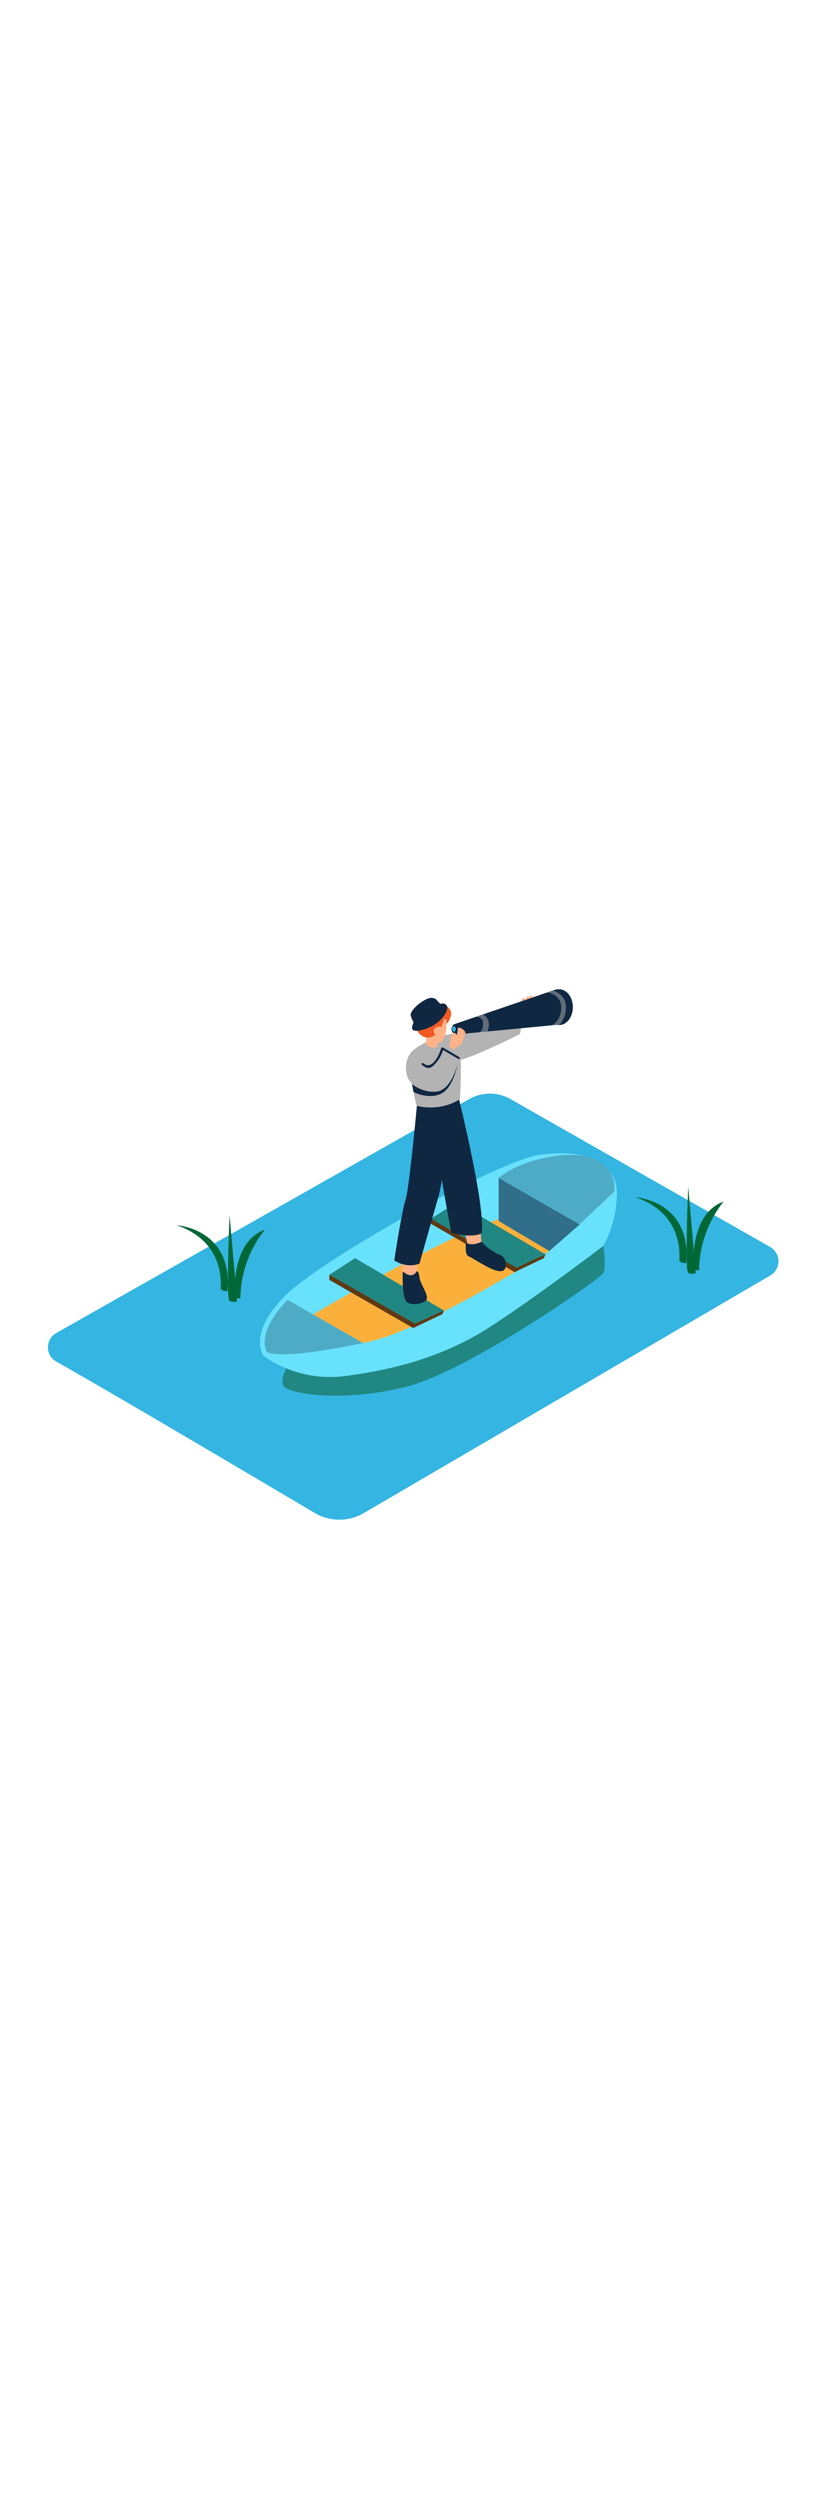 <svg version="1.1" id="Layer_1" xmlns="http://www.w3.org/2000/svg" xmlns:xlink="http://www.w3.org/1999/xlink" x="0px" y="0px" viewBox="0 0 500 500" style="width: 166px;" xml:space="preserve" data-imageid="adventure-1-82" imageName="Adventure 1" class="illustrations_image">
<style type="text/css">
	.st0_adventure-1-82{fill:#34B5E2;}
	.st1_adventure-1-82{fill:url(#SVGID_1_);}
	.st2_adventure-1-82{opacity:0.52;fill:url(#SVGID_00000078746710669486008050000012406194302896885392_);enable-background:new    ;}
	.st3_adventure-1-82{opacity:0.52;fill:url(#SVGID_00000076593196532032412730000016781047632469831834_);enable-background:new    ;}
	.st4_adventure-1-82{fill:#218782;}
	.st5_adventure-1-82{fill:#006837;}
	.st6_adventure-1-82{fill:#68E1FD;}
	.st7_adventure-1-82{fill:#FBB03B;}
	.st8_adventure-1-82{fill:#603912;}
	.st9_adventure-1-82{opacity:0.29;fill:#0F2741;enable-background:new    ;}
	.st10_adventure-1-82{opacity:0.61;fill:#0F2741;enable-background:new    ;}
	.st11_adventure-1-82{fill:#FFB288;}
	.st12_adventure-1-82{fill:#0F2741;}
	.st13_adventure-1-82{fill:#B3B3B3;}
	.st14_adventure-1-82{fill:#F15A24;}
	.st15_adventure-1-82{opacity:0.5;fill:#B3B3B3;enable-background:new    ;}
</style>
<path id="Base_adventure-1-82" class="st0_adventure-1-82" d="M33.9,317.2c35.5,20,121.2,70.8,155.7,91.2c9.1,5.4,20.4,5.4,29.5,0.1l245-143.2&#10;&#9;c4.7-2.8,6.3-8.8,3.5-13.5c-0.9-1.5-2.1-2.7-3.6-3.6L307.4,159c-7.6-4.3-17-4.3-24.6,0L33.9,300c-4.8,2.7-6.4,8.7-3.8,13.5&#10;&#9;C31,315,32.3,316.3,33.9,317.2z"/>
<g id="Shadow_adventure-1-82">
	
		<linearGradient id="SVGID_1_-adventure-1-82" gradientUnits="userSpaceOnUse" x1="162.081" y1="132.689" x2="342.021" y2="312.619" gradientTransform="matrix(1 0 0 -1 0 502)">
		<stop offset="0" style="stop-color:#0F2741;stop-opacity:0"/>
		<stop offset="0.99" style="stop-color:#006837"/>
	</linearGradient>
	<polyline class="st1_adventure-1-82" points="199.1,295.5 99.4,350.7 158.6,386.2 315.6,297 &#9;"/>
	
		<linearGradient id="SVGID_00000138575355822342836600000006923694382306551734_-adventure-1-82" gradientUnits="userSpaceOnUse" x1="376.556" y1="215.674" x2="435.516" y2="274.644" gradientTransform="matrix(1 0 0 -1 0 502)">
		<stop offset="0" style="stop-color:#0F2741;stop-opacity:0"/>
		<stop offset="1" style="stop-color:#F15A24"/>
	</linearGradient>
	<path style="opacity:0.52;fill:url(#SVGID_00000138575355822342836600000006923694382306551734_);enable-background:new    ;" d="&#10;&#9;&#9;M419.3,263.9c0.1-0.5,0.3-1,0.4-1.4c-1.3-2-2.8-3.9-4.6-5.6c-0.2-0.2-0.4-0.5-0.4-0.8l-3.4-1.6l-52,28.1l9.8,10.8l50.2-28.9&#10;&#9;&#9;C419.2,264.3,419.2,264.1,419.3,263.9z"/>
	
		<linearGradient id="SVGID_00000056404222384664569740000018296688768548988571_-adventure-1-82" gradientUnits="userSpaceOnUse" x1="100.239" y1="198.741" x2="159.199" y2="257.711" gradientTransform="matrix(1 0 0 -1 0 502)">
		<stop offset="0" style="stop-color:#0F2741;stop-opacity:0"/>
		<stop offset="1" style="stop-color:#F15A24"/>
	</linearGradient>
	<path style="opacity:0.52;fill:url(#SVGID_00000056404222384664569740000018296688768548988571_);enable-background:new    ;" d="&#10;&#9;&#9;M143,280.8c0.1-0.5,0.3-1,0.4-1.4c-1.3-2-2.9-3.9-4.6-5.6c-0.2-0.2-0.4-0.5-0.4-0.8l-3.5-1.6l-52,28.1l9.8,10.8l50.2-28.9&#10;&#9;&#9;C142.9,281.2,142.9,281,143,280.8z"/>
	<path class="st4_adventure-1-82" d="M363.5,247.5c0,0,1.8,12.7,0,16.3s-81.3,58.9-118.2,68.4s-69,4.9-74.1,0.2s8.1-30.7,31.4-28.3"/>
</g>
<g id="Grass_adventure-1-82">
	<path class="st5_adventure-1-82" d="M409.2,256.5c1.1,1.1,2.7,1.6,4.2,1.3c3.1-37.7-30.6-39.6-30.6-39.6C409.3,227.2,409.8,249.2,409.2,256.5z"/>
	<path class="st5_adventure-1-82" d="M414.6,263.8c-2.2-0.7,0-51.8,0-51.8l4.5,51.8C419.1,263.8,418.7,265,414.6,263.8z"/>
	<path class="st5_adventure-1-82" d="M417.6,262.2c0.3-1.3-2.9-33.6,18.3-41.4c-9.4,11.8-14.6,26.3-14.8,41.4"/>
	<path class="st5_adventure-1-82" d="M132.9,273.4c1.1,1.1,2.7,1.6,4.2,1.3c3.1-37.7-30.6-39.6-30.6-39.6C133,244.2,133.5,266.1,132.9,273.4z"/>
	<path class="st5_adventure-1-82" d="M138.3,280.7c-2.2-0.7,0-51.8,0-51.8l4.5,51.8C142.8,280.7,142.3,282,138.3,280.7z"/>
	<path class="st5_adventure-1-82" d="M141.3,279.1c0.3-1.3-2.9-33.6,18.3-41.4c-9.4,11.8-14.6,26.3-14.8,41.4"/>
</g>
<g id="Boat_adventure-1-82">
	<path class="st6_adventure-1-82 targetColor" d="M158.6,313.6c0,0-9.9-13.9,14.2-37s127.8-80.5,152-83.9s40.4,2.2,45.3,14.9" style="fill: rgb(104, 225, 253);"/>
	<path class="st6_adventure-1-82 targetColor" d="M158.6,313.6c0,0,19.9,16.2,49.5,12.3s58.9-11.6,86-28.9s69.4-49.5,69.4-49.5c5.2-9.6,8-20.4,8.1-31.3&#10;&#9;&#9;c0.2-18.4-16.5-23.5-31.9-20.9" style="fill: rgb(104, 225, 253);"/>
	<path class="st7_adventure-1-82" d="M185.5,290.7c0,0,90.3-54,119.7-60.6s25.7,20.5,25.7,20.5s-77.9,49.9-112.4,55.4S185.5,290.7,185.5,290.7z"/>
	<polyline class="st8_adventure-1-82" points="198.4,264.9 198.4,268 248.9,297 266.5,288.6 267.4,286.4 &#9;"/>
	<polygon class="st4_adventure-1-82" points="198.4,264.9 250,294.4 267.4,286.4 213.9,254.9 &#9;"/>
	<polyline class="st8_adventure-1-82" points="259.6,231.2 259.6,234.2 310,263.3 327.6,254.9 328.6,252.6 &#9;"/>
	<polygon class="st4_adventure-1-82" points="259.6,231.2 311.2,260.7 328.6,252.6 275.1,221.2 &#9;"/>
	<path class="st6_adventure-1-82 targetColor" d="M300.4,206.6l48.8,27.9l20.7-19.6c0,0,2.9-12.1-10.9-19.3S312.8,195.6,300.4,206.6z" style="fill: rgb(104, 225, 253);"/>
	<polygon class="st6_adventure-1-82 targetColor" points="300.4,206.6 300.4,232.5 330.9,250.6 349.2,234.6 &#9;" style="fill: rgb(104, 225, 253);"/>
	<path class="st9_adventure-1-82" d="M300.4,206.6l48.8,27.9l20.7-19.6c0,0,2.9-12.1-10.9-19.3S312.8,195.6,300.4,206.6z"/>
	<polygon class="st10_adventure-1-82" points="300.4,206.6 300.4,232.5 330.9,250.6 349.2,234.6 &#9;"/>
	<path class="st6_adventure-1-82 targetColor" d="M160.9,311.5c0,0-7.7-10.5,12.3-31.5l45.4,26C218.6,306,171.2,316.5,160.9,311.5z" style="fill: rgb(104, 225, 253);"/>
	<path class="st9_adventure-1-82" d="M160.9,311.5c0,0-7.7-10.5,12.3-31.5l45.4,26C218.6,306,171.2,316.5,160.9,311.5z"/>
</g>
<g id="Character_adventure-1-82">
	<path class="st11_adventure-1-82" d="M242.5,262.7v-12.9l9.2,1.1l-0.6,14.6C251.1,265.5,242.5,269.7,242.5,262.7z"/>
	<path class="st11_adventure-1-82" d="M278.8,233.4c0,0,3,15.2,3.7,15.7s8.3,1.4,7.9-0.5s-1.5-17.2-1.5-17.2"/>
	<path class="st12_adventure-1-82" d="M300.3,252.5c-2.7-1-8.5-4.9-9.9-7.5c-4,1.5-6.1,2.2-9.8,0.7c-0.1,3-0.4,7.4,1.9,8.2&#10;&#9;&#9;c3.7,1.4,20.3,13.9,22,6.6C305.1,256.9,304.3,254,300.3,252.5z"/>
	<path class="st12_adventure-1-82" d="M274.4,150.5c0,0,18.1,71.5,15.8,88.9c-0.3,2.1-10.7,2.8-18.4,0c0,0-14.4-77.4-13.3-86.4"/>
	<path class="st12_adventure-1-82" d="M251.8,156c0,0-5.1,56.7-7.5,63.8c-2,5.9-5.6,28.6-6.8,36.5c4.6,2.9,10.4,3.8,15.2,1.9&#10;&#9;&#9;c3-10.6,10.1-35.8,11.8-41.7c2.3-7.5,6.2-47.4,6.2-47.4L251.8,156z"/>
	<path class="st13_adventure-1-82" d="M277.1,159c0.7-12.6,1.5-37.7-3-38.8c-6-1.5-22.9,6-26.6,11c-2.6,3.6,1,21.6,3.4,31.9&#10;&#9;&#9;C259.3,165.3,270,164,277.1,159z"/>
	<path class="st14_adventure-1-82" d="M267.5,115.3c2.2-1.7,3.6-4,4.2-6.7c0.8-4.4-3.8-6.5-6.2-6.5c0,0,1.4,1,1.6,1.6c0,0-1.8-2.5-6.7-1.6&#10;&#9;&#9;s-0.5,1.8-0.5,1.8s-4.9-0.8-7.6,0s-4.1,2-3.7,2.5s1.5,0.1,1.9,0.4s-2.5,2-2.7,3.3s2.1,2.1,1.9,2.4s0.8,1.6,0.7,2s1,8,8.6,7.6"/>
	<path class="st11_adventure-1-82" d="M268.4,110.8c-0.1-0.1-0.1-0.1-0.2-0.1c-0.1,0-0.2,0-0.2,0c-1.4,0.3-2.9,0.5-4.3,0.5&#10;&#9;&#9;c-1.4-0.1-2.8-0.4-4.3-0.5c-0.6,0-1.2,0.8-1.5,2.2c-0.2,2.3-0.4,4.6-0.4,6.9c0.4,2.6,2.3,4.7,4.8,5.4c2.5,0.6,4.2-0.7,5.1-2.8&#10;&#9;&#9;c1.1-2.8,1.7-5.8,1.6-8.9l0.1-1.5C269,111.5,268.7,111,268.4,110.8z"/>
	<path class="st14_adventure-1-82" d="M267.7,109.5c0,0-1.6,12-9.8,12.5c-4,0.2-5.6-9.8-5.6-9.8s6.4-6.1,10.6-6.1S267.7,109.5,267.7,109.5z"/>
	<path class="st11_adventure-1-82" d="M265.4,117.4c-0.1-0.6,1.3-2.9-2.1-1.7s-2.1,4.4,0,5"/>
	<path class="st13_adventure-1-82" d="M248.8,129.9c0,0-5.9,4.3-3.8,14.3c2.1,10.4,19.9,12.8,27,9c0,0-5.5-17.7-6.7-18.3"/>
	<path class="st13_adventure-1-82" d="M271.6,120c0,0,38.7-13.2,40.3-10.9c0,0,3.3,6.4,1.1,10.9c0,0-35.2,17.9-41.5,16.4"/>
	<path class="st12_adventure-1-82" d="M242.6,262.9c0,0-0.5,13.7,1.8,17.6s13,1.9,12.8-1.8s-4.2-8.7-4.6-12.6s-1.6-3.2-1.6-3.2&#10;&#9;&#9;S248.5,268,242.6,262.9z"/>
	<path class="st12_adventure-1-82" d="M273.3,114.1l62-21.2l2.8,21.2l-63.9,6.1C274.2,120.2,269.9,118.1,273.3,114.1z"/>
	<ellipse class="st12_adventure-1-82" cx="336.8" cy="103.7" rx="8.3" ry="10.8"/>
	<path class="st11_adventure-1-82" d="M271.5,123.3c0,0-0.1-2.8,1.4-3.9s2.3,1.6,2.3,1.6l0.7-4.8c0,0,1.5-1.1,4.5,2.5c0,0-1.4,5.2-2.2,6.5&#10;&#9;&#9;s-5.1,4-5.1,4l-2.4-1.8L271.5,123.3z"/>
	<path class="st12_adventure-1-82" d="M248.2,150c0,0,6.5,5.7,15.2,4.5c8.6-1.3,12.2-16.3,12.2-16.3s-2.5,14.4-10.2,17.8s-16.3-1.2-16.3-1.2&#10;&#9;&#9;L248.2,150z"/>
	<path class="st12_adventure-1-82" d="M276.7,133.8l-9.9-5.8c-0.3-0.2-0.7-0.1-0.9,0.2c0,0.1-0.1,0.1-0.1,0.2c-1.2,3.9-5.4,13.6-10.8,9.1&#10;&#9;&#9;c-0.6-0.6-1.6,0.4-0.9,0.9c2.2,1.9,4.4,2.8,6.8,0.7c2.8-2.6,4.9-5.9,6-9.6l9.2,5.4c0.3,0.2,0.7,0,0.9-0.3&#10;&#9;&#9;C277,134.3,276.9,133.9,276.7,133.8z"/>
	<path class="st15_adventure-1-82" d="M287,109.4c0,0,3.3,0.6,3.8,2.6s0.2,5.7-1.9,6.8l4.7-0.4c0,0,3.3-6.6-2.5-10.3L287,109.4z"/>
	<path class="st15_adventure-1-82" d="M329.5,94.9c0.5-0.2,9,1.3,8.6,9.5s-5.7,10.2-5.7,10.2l4.5-0.2c2.9-3.1,4.3-7.3,4-11.5&#10;&#9;&#9;c-0.3-7.5-8.4-9.4-8.4-9.4L329.5,94.9z"/>
	<ellipse class="st0_adventure-1-82" cx="273.5" cy="116.9" rx="1.1" ry="1.6"/>
	<path class="st11_adventure-1-82" d="M313.8,100.2c0,0,0.4-1.7,1.6-2c0.6-0.2,1.2,0.2,1.3,0.8c0,0.1,0,0.1,0,0.2c0,0,0.4-2,1.1-2&#10;&#9;&#9;c0.4,0,0.7,0.3,0.9,0.7c0,0,0.6-1.1,1.3-1.1s1.2,1,1.2,1L313.8,100.2z"/>
	<path class="st12_adventure-1-82" d="M265.3,101.7c0,0,2.9-1,4,1.4s-3.1,9-9,12s-10.6,3.4-11.7,2.2s0.5-4.2,0.5-4.2"/>
	<path class="st12_adventure-1-82" d="M263.3,99.8l3.9,3.8c0,0-2.8,7-9.4,9.5s-7.9,1.9-7.9,1.9l-2.5-6.3"/>
	<path class="st12_adventure-1-82" d="M260.3,98.1c0,0,4.3,0.4,3,3.8s-8.9,10.3-14.5,8.3S255.5,97.6,260.3,98.1z"/>
	<path class="st11_adventure-1-82" d="M261.4,124.6c-1.1-0.4-2.1-1.1-2.9-2c-0.1-0.1-0.2-0.3-0.2-0.4l-0.2-0.2l-1.3-0.2v4.3c0,0,1.6,2.8,6.7,1.7&#10;&#9;&#9;l-0.2-3C262.7,124.9,262,124.8,261.4,124.6z"/>
</g>
</svg>